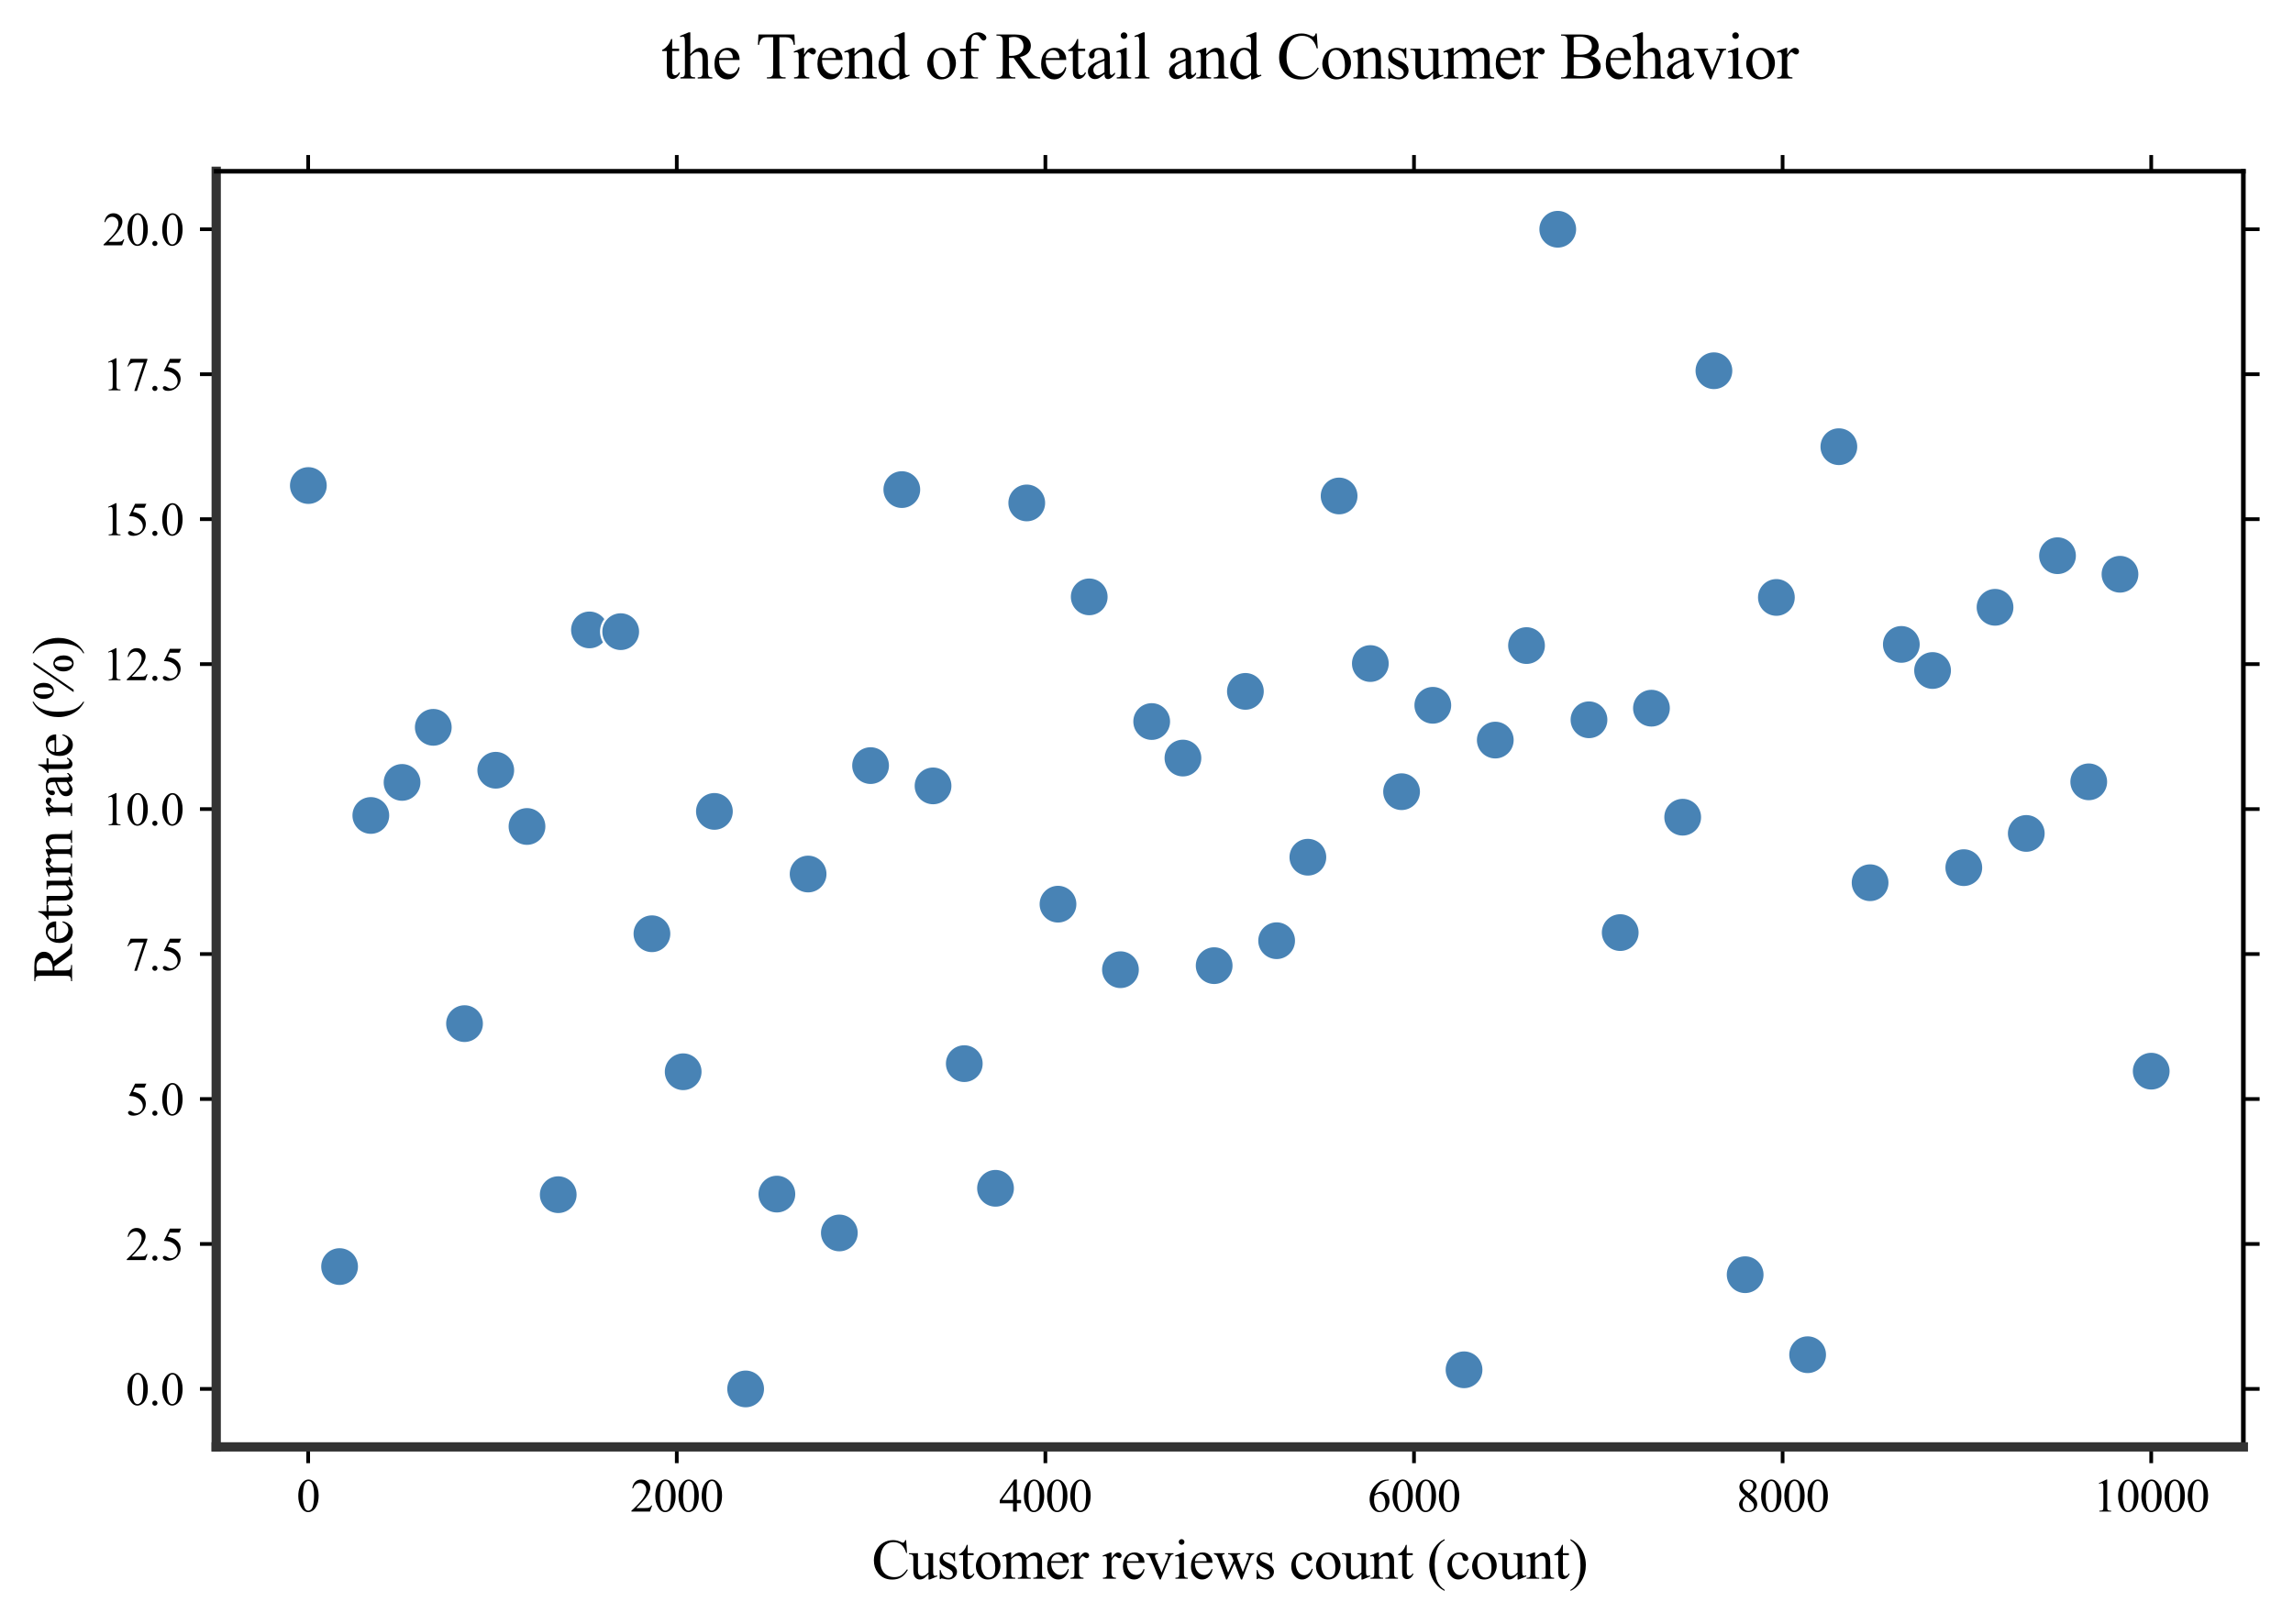 <?xml version="1.0" encoding="utf-8" standalone="no"?>
<!DOCTYPE svg PUBLIC "-//W3C//DTD SVG 1.1//EN"
  "http://www.w3.org/Graphics/SVG/1.1/DTD/svg11.dtd">
<svg xmlns:xlink="http://www.w3.org/1999/xlink" width="494.209pt" height="350.103pt" viewBox="0 0 494.209 350.103" xmlns="http://www.w3.org/2000/svg" version="1.1">
 <defs>
  <style type="text/css">*{stroke-linejoin: round; stroke-linecap: butt}</style>
 </defs>
 <g id="figure_1">
  <g id="patch_1">
   <path d="M 0 350.103 
L 494.209 350.103 
L 494.209 0 
L 0 0 
z
" style="fill: #ffffff"/>
  </g>
  <g id="axes_1">
   <g id="patch_2">
    <path d="M 46.599 311.921 
L 483.509 311.921 
L 483.509 36.921 
L 46.599 36.921 
z
" style="fill: #ffffff"/>
   </g>
   <g id="PathCollection_1">
    <defs>
     <path id="m470c66c002" d="M 0 4.209 
C 1.116 4.209 2.187 3.765 2.976 2.976 
C 3.765 2.187 4.209 1.116 4.209 0 
C 4.209 -1.116 3.765 -2.187 2.976 -2.976 
C 2.187 -3.765 1.116 -4.209 0 -4.209 
C -1.116 -4.209 -2.187 -3.765 -2.976 -2.976 
C -3.765 -2.187 -4.209 -1.116 -4.209 0 
C -4.209 1.116 -3.765 2.187 -2.976 2.976 
C -2.187 3.765 -1.116 4.209 0 4.209 
z
" style="stroke: #ffffff; stroke-opacity: 0.987; stroke-width: 0.5"/>
    </defs>
    <g clip-path="url(#p6462a40d5d)">
     <use xlink:href="#m470c66c002" x="66.459" y="104.671" style="fill: #4682b4; fill-opacity: 0.987; stroke: #ffffff; stroke-opacity: 0.987; stroke-width: 0.5"/>
     <use xlink:href="#m470c66c002" x="73.191" y="273.046" style="fill: #4682b4; fill-opacity: 0.987; stroke: #ffffff; stroke-opacity: 0.987; stroke-width: 0.5"/>
     <use xlink:href="#m470c66c002" x="79.923" y="175.796" style="fill: #4682b4; fill-opacity: 0.987; stroke: #ffffff; stroke-opacity: 0.987; stroke-width: 0.5"/>
     <use xlink:href="#m470c66c002" x="86.655" y="168.671" style="fill: #4682b4; fill-opacity: 0.987; stroke: #ffffff; stroke-opacity: 0.987; stroke-width: 0.5"/>
     <use xlink:href="#m470c66c002" x="93.387" y="156.796" style="fill: #4682b4; fill-opacity: 0.987; stroke: #ffffff; stroke-opacity: 0.987; stroke-width: 0.5"/>
     <use xlink:href="#m470c66c002" x="100.119" y="220.671" style="fill: #4682b4; fill-opacity: 0.987; stroke: #ffffff; stroke-opacity: 0.987; stroke-width: 0.5"/>
     <use xlink:href="#m470c66c002" x="106.851" y="166.046" style="fill: #4682b4; fill-opacity: 0.987; stroke: #ffffff; stroke-opacity: 0.987; stroke-width: 0.5"/>
     <use xlink:href="#m470c66c002" x="113.583" y="178.171" style="fill: #4682b4; fill-opacity: 0.987; stroke: #ffffff; stroke-opacity: 0.987; stroke-width: 0.5"/>
     <use xlink:href="#m470c66c002" x="120.315" y="257.546" style="fill: #4682b4; fill-opacity: 0.987; stroke: #ffffff; stroke-opacity: 0.987; stroke-width: 0.5"/>
     <use xlink:href="#m470c66c002" x="127.047" y="135.796" style="fill: #4682b4; fill-opacity: 0.987; stroke: #ffffff; stroke-opacity: 0.987; stroke-width: 0.5"/>
     <use xlink:href="#m470c66c002" x="133.78" y="136.171" style="fill: #4682b4; fill-opacity: 0.987; stroke: #ffffff; stroke-opacity: 0.987; stroke-width: 0.5"/>
     <use xlink:href="#m470c66c002" x="140.511" y="201.296" style="fill: #4682b4; fill-opacity: 0.987; stroke: #ffffff; stroke-opacity: 0.987; stroke-width: 0.5"/>
     <use xlink:href="#m470c66c002" x="147.243" y="231.046" style="fill: #4682b4; fill-opacity: 0.987; stroke: #ffffff; stroke-opacity: 0.987; stroke-width: 0.5"/>
     <use xlink:href="#m470c66c002" x="153.976" y="174.921" style="fill: #4682b4; fill-opacity: 0.987; stroke: #ffffff; stroke-opacity: 0.987; stroke-width: 0.5"/>
     <use xlink:href="#m470c66c002" x="160.707" y="299.421" style="fill: #4682b4; fill-opacity: 0.987; stroke: #ffffff; stroke-opacity: 0.987; stroke-width: 0.5"/>
     <use xlink:href="#m470c66c002" x="167.44" y="257.421" style="fill: #4682b4; fill-opacity: 0.987; stroke: #ffffff; stroke-opacity: 0.987; stroke-width: 0.5"/>
     <use xlink:href="#m470c66c002" x="174.172" y="188.421" style="fill: #4682b4; fill-opacity: 0.987; stroke: #ffffff; stroke-opacity: 0.987; stroke-width: 0.5"/>
     <use xlink:href="#m470c66c002" x="180.904" y="265.796" style="fill: #4682b4; fill-opacity: 0.987; stroke: #ffffff; stroke-opacity: 0.987; stroke-width: 0.5"/>
     <use xlink:href="#m470c66c002" x="187.636" y="165.046" style="fill: #4682b4; fill-opacity: 0.987; stroke: #ffffff; stroke-opacity: 0.987; stroke-width: 0.5"/>
     <use xlink:href="#m470c66c002" x="194.368" y="105.546" style="fill: #4682b4; fill-opacity: 0.987; stroke: #ffffff; stroke-opacity: 0.987; stroke-width: 0.5"/>
     <use xlink:href="#m470c66c002" x="201.1" y="169.421" style="fill: #4682b4; fill-opacity: 0.987; stroke: #ffffff; stroke-opacity: 0.987; stroke-width: 0.5"/>
     <use xlink:href="#m470c66c002" x="207.832" y="229.296" style="fill: #4682b4; fill-opacity: 0.987; stroke: #ffffff; stroke-opacity: 0.987; stroke-width: 0.5"/>
     <use xlink:href="#m470c66c002" x="214.564" y="256.171" style="fill: #4682b4; fill-opacity: 0.987; stroke: #ffffff; stroke-opacity: 0.987; stroke-width: 0.5"/>
     <use xlink:href="#m470c66c002" x="221.296" y="108.421" style="fill: #4682b4; fill-opacity: 0.987; stroke: #ffffff; stroke-opacity: 0.987; stroke-width: 0.5"/>
     <use xlink:href="#m470c66c002" x="228.028" y="194.921" style="fill: #4682b4; fill-opacity: 0.987; stroke: #ffffff; stroke-opacity: 0.987; stroke-width: 0.5"/>
     <use xlink:href="#m470c66c002" x="234.76" y="128.671" style="fill: #4682b4; fill-opacity: 0.987; stroke: #ffffff; stroke-opacity: 0.987; stroke-width: 0.5"/>
     <use xlink:href="#m470c66c002" x="241.492" y="209.046" style="fill: #4682b4; fill-opacity: 0.987; stroke: #ffffff; stroke-opacity: 0.987; stroke-width: 0.5"/>
     <use xlink:href="#m470c66c002" x="248.224" y="155.546" style="fill: #4682b4; fill-opacity: 0.987; stroke: #ffffff; stroke-opacity: 0.987; stroke-width: 0.5"/>
     <use xlink:href="#m470c66c002" x="254.956" y="163.421" style="fill: #4682b4; fill-opacity: 0.987; stroke: #ffffff; stroke-opacity: 0.987; stroke-width: 0.5"/>
     <use xlink:href="#m470c66c002" x="261.688" y="208.171" style="fill: #4682b4; fill-opacity: 0.987; stroke: #ffffff; stroke-opacity: 0.987; stroke-width: 0.5"/>
     <use xlink:href="#m470c66c002" x="268.421" y="149.046" style="fill: #4682b4; fill-opacity: 0.987; stroke: #ffffff; stroke-opacity: 0.987; stroke-width: 0.5"/>
     <use xlink:href="#m470c66c002" x="275.152" y="202.796" style="fill: #4682b4; fill-opacity: 0.987; stroke: #ffffff; stroke-opacity: 0.987; stroke-width: 0.5"/>
     <use xlink:href="#m470c66c002" x="281.885" y="184.796" style="fill: #4682b4; fill-opacity: 0.987; stroke: #ffffff; stroke-opacity: 0.987; stroke-width: 0.5"/>
     <use xlink:href="#m470c66c002" x="288.617" y="106.921" style="fill: #4682b4; fill-opacity: 0.987; stroke: #ffffff; stroke-opacity: 0.987; stroke-width: 0.5"/>
     <use xlink:href="#m470c66c002" x="295.349" y="143.046" style="fill: #4682b4; fill-opacity: 0.987; stroke: #ffffff; stroke-opacity: 0.987; stroke-width: 0.5"/>
     <use xlink:href="#m470c66c002" x="302.081" y="170.671" style="fill: #4682b4; fill-opacity: 0.987; stroke: #ffffff; stroke-opacity: 0.987; stroke-width: 0.5"/>
     <use xlink:href="#m470c66c002" x="308.813" y="152.046" style="fill: #4682b4; fill-opacity: 0.987; stroke: #ffffff; stroke-opacity: 0.987; stroke-width: 0.5"/>
     <use xlink:href="#m470c66c002" x="315.545" y="295.296" style="fill: #4682b4; fill-opacity: 0.987; stroke: #ffffff; stroke-opacity: 0.987; stroke-width: 0.5"/>
     <use xlink:href="#m470c66c002" x="322.277" y="159.546" style="fill: #4682b4; fill-opacity: 0.987; stroke: #ffffff; stroke-opacity: 0.987; stroke-width: 0.5"/>
     <use xlink:href="#m470c66c002" x="329.009" y="139.171" style="fill: #4682b4; fill-opacity: 0.987; stroke: #ffffff; stroke-opacity: 0.987; stroke-width: 0.5"/>
     <use xlink:href="#m470c66c002" x="335.741" y="49.421" style="fill: #4682b4; fill-opacity: 0.987; stroke: #ffffff; stroke-opacity: 0.987; stroke-width: 0.5"/>
     <use xlink:href="#m470c66c002" x="342.473" y="155.171" style="fill: #4682b4; fill-opacity: 0.987; stroke: #ffffff; stroke-opacity: 0.987; stroke-width: 0.5"/>
     <use xlink:href="#m470c66c002" x="349.205" y="201.046" style="fill: #4682b4; fill-opacity: 0.987; stroke: #ffffff; stroke-opacity: 0.987; stroke-width: 0.5"/>
     <use xlink:href="#m470c66c002" x="355.937" y="152.671" style="fill: #4682b4; fill-opacity: 0.987; stroke: #ffffff; stroke-opacity: 0.987; stroke-width: 0.5"/>
     <use xlink:href="#m470c66c002" x="362.669" y="176.171" style="fill: #4682b4; fill-opacity: 0.987; stroke: #ffffff; stroke-opacity: 0.987; stroke-width: 0.5"/>
     <use xlink:href="#m470c66c002" x="369.401" y="79.921" style="fill: #4682b4; fill-opacity: 0.987; stroke: #ffffff; stroke-opacity: 0.987; stroke-width: 0.5"/>
     <use xlink:href="#m470c66c002" x="376.133" y="274.796" style="fill: #4682b4; fill-opacity: 0.987; stroke: #ffffff; stroke-opacity: 0.987; stroke-width: 0.5"/>
     <use xlink:href="#m470c66c002" x="382.865" y="128.796" style="fill: #4682b4; fill-opacity: 0.987; stroke: #ffffff; stroke-opacity: 0.987; stroke-width: 0.5"/>
     <use xlink:href="#m470c66c002" x="389.597" y="292.046" style="fill: #4682b4; fill-opacity: 0.987; stroke: #ffffff; stroke-opacity: 0.987; stroke-width: 0.5"/>
     <use xlink:href="#m470c66c002" x="396.329" y="96.296" style="fill: #4682b4; fill-opacity: 0.987; stroke: #ffffff; stroke-opacity: 0.987; stroke-width: 0.5"/>
     <use xlink:href="#m470c66c002" x="403.061" y="190.296" style="fill: #4682b4; fill-opacity: 0.987; stroke: #ffffff; stroke-opacity: 0.987; stroke-width: 0.5"/>
     <use xlink:href="#m470c66c002" x="409.793" y="138.921" style="fill: #4682b4; fill-opacity: 0.987; stroke: #ffffff; stroke-opacity: 0.987; stroke-width: 0.5"/>
     <use xlink:href="#m470c66c002" x="416.526" y="144.546" style="fill: #4682b4; fill-opacity: 0.987; stroke: #ffffff; stroke-opacity: 0.987; stroke-width: 0.5"/>
     <use xlink:href="#m470c66c002" x="423.257" y="187.046" style="fill: #4682b4; fill-opacity: 0.987; stroke: #ffffff; stroke-opacity: 0.987; stroke-width: 0.5"/>
     <use xlink:href="#m470c66c002" x="429.99" y="130.921" style="fill: #4682b4; fill-opacity: 0.987; stroke: #ffffff; stroke-opacity: 0.987; stroke-width: 0.5"/>
     <use xlink:href="#m470c66c002" x="436.722" y="179.671" style="fill: #4682b4; fill-opacity: 0.987; stroke: #ffffff; stroke-opacity: 0.987; stroke-width: 0.5"/>
     <use xlink:href="#m470c66c002" x="443.454" y="119.796" style="fill: #4682b4; fill-opacity: 0.987; stroke: #ffffff; stroke-opacity: 0.987; stroke-width: 0.5"/>
     <use xlink:href="#m470c66c002" x="450.186" y="168.546" style="fill: #4682b4; fill-opacity: 0.987; stroke: #ffffff; stroke-opacity: 0.987; stroke-width: 0.5"/>
     <use xlink:href="#m470c66c002" x="456.918" y="123.796" style="fill: #4682b4; fill-opacity: 0.987; stroke: #ffffff; stroke-opacity: 0.987; stroke-width: 0.5"/>
     <use xlink:href="#m470c66c002" x="463.65" y="230.921" style="fill: #4682b4; fill-opacity: 0.987; stroke: #ffffff; stroke-opacity: 0.987; stroke-width: 0.5"/>
    </g>
   </g>
   <g id="matplotlib.axis_1">
    <g id="xtick_1">
     <g id="line2d_1">
      <defs>
       <path id="ma6e7d4b0bc" d="M 0 0 
L 0 3.5 
" style="stroke: #000000; stroke-width: 0.8"/>
      </defs>
      <g>
       <use xlink:href="#ma6e7d4b0bc" x="66.419" y="311.921" style="stroke: #000000; stroke-width: 0.8"/>
      </g>
     </g>
     <g id="line2d_2">
      <defs>
       <path id="mad2b6ab4d4" d="M 0 0 
L 0 -3.5 
" style="stroke: #000000; stroke-width: 0.8"/>
      </defs>
      <g>
       <use xlink:href="#mad2b6ab4d4" x="66.419" y="36.921" style="stroke: #000000; stroke-width: 0.8"/>
      </g>
     </g>
     <g id="text_1">
      <!-- 0 -->
      <g transform="translate(63.919 325.865) scale(0.1 -0.1)">
       <defs>
        <path id="TimesNewRomanPSMT-30" d="M 231 2094 
Q 231 2819 450 3342 
Q 669 3866 1031 4122 
Q 1313 4325 1613 4325 
Q 2100 4325 2488 3828 
Q 2972 3213 2972 2159 
Q 2972 1422 2759 906 
Q 2547 391 2217 158 
Q 1888 -75 1581 -75 
Q 975 -75 572 641 
Q 231 1244 231 2094 
z
M 844 2016 
Q 844 1141 1059 588 
Q 1238 122 1591 122 
Q 1759 122 1940 273 
Q 2122 425 2216 781 
Q 2359 1319 2359 2297 
Q 2359 3022 2209 3506 
Q 2097 3866 1919 4016 
Q 1791 4119 1609 4119 
Q 1397 4119 1231 3928 
Q 1006 3669 925 3112 
Q 844 2556 844 2016 
z
" transform="scale(0.016)"/>
       </defs>
       <use xlink:href="#TimesNewRomanPSMT-30"/>
      </g>
     </g>
    </g>
    <g id="xtick_2">
     <g id="line2d_3">
      <g>
       <use xlink:href="#ma6e7d4b0bc" x="145.865" y="311.921" style="stroke: #000000; stroke-width: 0.8"/>
      </g>
     </g>
     <g id="line2d_4">
      <g>
       <use xlink:href="#mad2b6ab4d4" x="145.865" y="36.921" style="stroke: #000000; stroke-width: 0.8"/>
      </g>
     </g>
     <g id="text_2">
      <!-- 2000 -->
      <g transform="translate(135.865 325.865) scale(0.1 -0.1)">
       <defs>
        <path id="TimesNewRomanPSMT-32" d="M 2934 816 
L 2638 0 
L 138 0 
L 138 116 
Q 1241 1122 1691 1759 
Q 2141 2397 2141 2925 
Q 2141 3328 1894 3587 
Q 1647 3847 1303 3847 
Q 991 3847 742 3664 
Q 494 3481 375 3128 
L 259 3128 
Q 338 3706 661 4015 
Q 984 4325 1469 4325 
Q 1984 4325 2329 3994 
Q 2675 3663 2675 3213 
Q 2675 2891 2525 2569 
Q 2294 2063 1775 1497 
Q 997 647 803 472 
L 1909 472 
Q 2247 472 2383 497 
Q 2519 522 2628 598 
Q 2738 675 2819 816 
L 2934 816 
z
" transform="scale(0.016)"/>
       </defs>
       <use xlink:href="#TimesNewRomanPSMT-32"/>
       <use xlink:href="#TimesNewRomanPSMT-30" transform="translate(50 0)"/>
       <use xlink:href="#TimesNewRomanPSMT-30" transform="translate(100 0)"/>
       <use xlink:href="#TimesNewRomanPSMT-30" transform="translate(150 0)"/>
      </g>
     </g>
    </g>
    <g id="xtick_3">
     <g id="line2d_5">
      <g>
       <use xlink:href="#ma6e7d4b0bc" x="225.311" y="311.921" style="stroke: #000000; stroke-width: 0.8"/>
      </g>
     </g>
     <g id="line2d_6">
      <g>
       <use xlink:href="#mad2b6ab4d4" x="225.311" y="36.921" style="stroke: #000000; stroke-width: 0.8"/>
      </g>
     </g>
     <g id="text_3">
      <!-- 4000 -->
      <g transform="translate(215.311 325.865) scale(0.1 -0.1)">
       <defs>
        <path id="TimesNewRomanPSMT-34" d="M 2978 1563 
L 2978 1119 
L 2409 1119 
L 2409 0 
L 1894 0 
L 1894 1119 
L 100 1119 
L 100 1519 
L 2066 4325 
L 2409 4325 
L 2409 1563 
L 2978 1563 
z
M 1894 1563 
L 1894 3666 
L 406 1563 
L 1894 1563 
z
" transform="scale(0.016)"/>
       </defs>
       <use xlink:href="#TimesNewRomanPSMT-34"/>
       <use xlink:href="#TimesNewRomanPSMT-30" transform="translate(50 0)"/>
       <use xlink:href="#TimesNewRomanPSMT-30" transform="translate(100 0)"/>
       <use xlink:href="#TimesNewRomanPSMT-30" transform="translate(150 0)"/>
      </g>
     </g>
    </g>
    <g id="xtick_4">
     <g id="line2d_7">
      <g>
       <use xlink:href="#ma6e7d4b0bc" x="304.758" y="311.921" style="stroke: #000000; stroke-width: 0.8"/>
      </g>
     </g>
     <g id="line2d_8">
      <g>
       <use xlink:href="#mad2b6ab4d4" x="304.758" y="36.921" style="stroke: #000000; stroke-width: 0.8"/>
      </g>
     </g>
     <g id="text_4">
      <!-- 6000 -->
      <g transform="translate(294.758 325.865) scale(0.1 -0.1)">
       <defs>
        <path id="TimesNewRomanPSMT-36" d="M 2869 4325 
L 2869 4209 
Q 2456 4169 2195 4045 
Q 1934 3922 1679 3669 
Q 1425 3416 1258 3105 
Q 1091 2794 978 2366 
Q 1428 2675 1881 2675 
Q 2316 2675 2634 2325 
Q 2953 1975 2953 1425 
Q 2953 894 2631 456 
Q 2244 -75 1606 -75 
Q 1172 -75 869 213 
Q 275 772 275 1663 
Q 275 2231 503 2743 
Q 731 3256 1154 3653 
Q 1578 4050 1965 4187 
Q 2353 4325 2688 4325 
L 2869 4325 
z
M 925 2138 
Q 869 1716 869 1456 
Q 869 1156 980 804 
Q 1091 453 1309 247 
Q 1469 100 1697 100 
Q 1969 100 2183 356 
Q 2397 613 2397 1088 
Q 2397 1622 2184 2012 
Q 1972 2403 1581 2403 
Q 1463 2403 1327 2353 
Q 1191 2303 925 2138 
z
" transform="scale(0.016)"/>
       </defs>
       <use xlink:href="#TimesNewRomanPSMT-36"/>
       <use xlink:href="#TimesNewRomanPSMT-30" transform="translate(50 0)"/>
       <use xlink:href="#TimesNewRomanPSMT-30" transform="translate(100 0)"/>
       <use xlink:href="#TimesNewRomanPSMT-30" transform="translate(150 0)"/>
      </g>
     </g>
    </g>
    <g id="xtick_5">
     <g id="line2d_9">
      <g>
       <use xlink:href="#ma6e7d4b0bc" x="384.204" y="311.921" style="stroke: #000000; stroke-width: 0.8"/>
      </g>
     </g>
     <g id="line2d_10">
      <g>
       <use xlink:href="#mad2b6ab4d4" x="384.204" y="36.921" style="stroke: #000000; stroke-width: 0.8"/>
      </g>
     </g>
     <g id="text_5">
      <!-- 8000 -->
      <g transform="translate(374.204 325.865) scale(0.1 -0.1)">
       <defs>
        <path id="TimesNewRomanPSMT-38" d="M 1228 2134 
Q 725 2547 579 2797 
Q 434 3047 434 3316 
Q 434 3728 753 4026 
Q 1072 4325 1600 4325 
Q 2113 4325 2425 4047 
Q 2738 3769 2738 3413 
Q 2738 3175 2569 2928 
Q 2400 2681 1866 2347 
Q 2416 1922 2594 1678 
Q 2831 1359 2831 1006 
Q 2831 559 2490 242 
Q 2150 -75 1597 -75 
Q 994 -75 656 303 
Q 388 606 388 966 
Q 388 1247 577 1523 
Q 766 1800 1228 2134 
z
M 1719 2469 
Q 2094 2806 2194 3001 
Q 2294 3197 2294 3444 
Q 2294 3772 2109 3958 
Q 1925 4144 1606 4144 
Q 1288 4144 1088 3959 
Q 888 3775 888 3528 
Q 888 3366 970 3203 
Q 1053 3041 1206 2894 
L 1719 2469 
z
M 1375 2016 
Q 1116 1797 991 1539 
Q 866 1281 866 981 
Q 866 578 1086 336 
Q 1306 94 1647 94 
Q 1984 94 2187 284 
Q 2391 475 2391 747 
Q 2391 972 2272 1150 
Q 2050 1481 1375 2016 
z
" transform="scale(0.016)"/>
       </defs>
       <use xlink:href="#TimesNewRomanPSMT-38"/>
       <use xlink:href="#TimesNewRomanPSMT-30" transform="translate(50 0)"/>
       <use xlink:href="#TimesNewRomanPSMT-30" transform="translate(100 0)"/>
       <use xlink:href="#TimesNewRomanPSMT-30" transform="translate(150 0)"/>
      </g>
     </g>
    </g>
    <g id="xtick_6">
     <g id="line2d_11">
      <g>
       <use xlink:href="#ma6e7d4b0bc" x="463.65" y="311.921" style="stroke: #000000; stroke-width: 0.8"/>
      </g>
     </g>
     <g id="line2d_12">
      <g>
       <use xlink:href="#mad2b6ab4d4" x="463.65" y="36.921" style="stroke: #000000; stroke-width: 0.8"/>
      </g>
     </g>
     <g id="text_6">
      <!-- 10000 -->
      <g transform="translate(451.15 325.865) scale(0.1 -0.1)">
       <defs>
        <path id="TimesNewRomanPSMT-31" d="M 750 3822 
L 1781 4325 
L 1884 4325 
L 1884 747 
Q 1884 391 1914 303 
Q 1944 216 2037 169 
Q 2131 122 2419 116 
L 2419 0 
L 825 0 
L 825 116 
Q 1125 122 1212 167 
Q 1300 213 1334 289 
Q 1369 366 1369 747 
L 1369 3034 
Q 1369 3497 1338 3628 
Q 1316 3728 1258 3775 
Q 1200 3822 1119 3822 
Q 1003 3822 797 3725 
L 750 3822 
z
" transform="scale(0.016)"/>
       </defs>
       <use xlink:href="#TimesNewRomanPSMT-31"/>
       <use xlink:href="#TimesNewRomanPSMT-30" transform="translate(50 0)"/>
       <use xlink:href="#TimesNewRomanPSMT-30" transform="translate(100 0)"/>
       <use xlink:href="#TimesNewRomanPSMT-30" transform="translate(150 0)"/>
       <use xlink:href="#TimesNewRomanPSMT-30" transform="translate(200 0)"/>
      </g>
     </g>
    </g>
    <g id="text_7">
     <!-- Customer reviews count (count) -->
     <g transform="translate(187.906 340.337) scale(0.12 -0.12)">
      <defs>
       <path id="TimesNewRomanPSMT-43" d="M 3853 4334 
L 3950 2894 
L 3853 2894 
Q 3659 3541 3300 3825 
Q 2941 4109 2438 4109 
Q 2016 4109 1675 3895 
Q 1334 3681 1139 3212 
Q 944 2744 944 2047 
Q 944 1472 1128 1050 
Q 1313 628 1683 403 
Q 2053 178 2528 178 
Q 2941 178 3256 354 
Q 3572 531 3950 1056 
L 4047 994 
Q 3728 428 3303 165 
Q 2878 -97 2294 -97 
Q 1241 -97 663 684 
Q 231 1266 231 2053 
Q 231 2688 515 3219 
Q 800 3750 1298 4042 
Q 1797 4334 2388 4334 
Q 2847 4334 3294 4109 
Q 3425 4041 3481 4041 
Q 3566 4041 3628 4100 
Q 3709 4184 3744 4334 
L 3853 4334 
z
" transform="scale(0.016)"/>
       <path id="TimesNewRomanPSMT-75" d="M 2709 2863 
L 2709 1128 
Q 2709 631 2732 520 
Q 2756 409 2807 365 
Q 2859 322 2928 322 
Q 3025 322 3147 375 
L 3191 266 
L 2334 -88 
L 2194 -88 
L 2194 519 
Q 1825 119 1631 15 
Q 1438 -88 1222 -88 
Q 981 -88 804 51 
Q 628 191 559 409 
Q 491 628 491 1028 
L 491 2306 
Q 491 2509 447 2587 
Q 403 2666 317 2708 
Q 231 2750 6 2747 
L 6 2863 
L 1009 2863 
L 1009 947 
Q 1009 547 1148 422 
Q 1288 297 1484 297 
Q 1619 297 1789 381 
Q 1959 466 2194 703 
L 2194 2325 
Q 2194 2569 2105 2655 
Q 2016 2741 1734 2747 
L 1734 2863 
L 2709 2863 
z
" transform="scale(0.016)"/>
       <path id="TimesNewRomanPSMT-73" d="M 2050 2947 
L 2050 1972 
L 1947 1972 
Q 1828 2431 1642 2597 
Q 1456 2763 1169 2763 
Q 950 2763 815 2647 
Q 681 2531 681 2391 
Q 681 2216 781 2091 
Q 878 1963 1175 1819 
L 1631 1597 
Q 2266 1288 2266 781 
Q 2266 391 1970 151 
Q 1675 -88 1309 -88 
Q 1047 -88 709 6 
Q 606 38 541 38 
Q 469 38 428 -44 
L 325 -44 
L 325 978 
L 428 978 
Q 516 541 762 319 
Q 1009 97 1316 97 
Q 1531 97 1667 223 
Q 1803 350 1803 528 
Q 1803 744 1651 891 
Q 1500 1038 1047 1263 
Q 594 1488 453 1669 
Q 313 1847 313 2119 
Q 313 2472 555 2709 
Q 797 2947 1181 2947 
Q 1350 2947 1591 2875 
Q 1750 2828 1803 2828 
Q 1853 2828 1881 2850 
Q 1909 2872 1947 2947 
L 2050 2947 
z
" transform="scale(0.016)"/>
       <path id="TimesNewRomanPSMT-74" d="M 1031 3803 
L 1031 2863 
L 1700 2863 
L 1700 2644 
L 1031 2644 
L 1031 788 
Q 1031 509 1111 412 
Q 1191 316 1316 316 
Q 1419 316 1516 380 
Q 1613 444 1666 569 
L 1788 569 
Q 1678 263 1478 108 
Q 1278 -47 1066 -47 
Q 922 -47 784 33 
Q 647 113 581 261 
Q 516 409 516 719 
L 516 2644 
L 63 2644 
L 63 2747 
Q 234 2816 414 2980 
Q 594 3144 734 3369 
Q 806 3488 934 3803 
L 1031 3803 
z
" transform="scale(0.016)"/>
       <path id="TimesNewRomanPSMT-6f" d="M 1600 2947 
Q 2250 2947 2644 2453 
Q 2978 2031 2978 1484 
Q 2978 1100 2793 706 
Q 2609 313 2286 112 
Q 1963 -88 1566 -88 
Q 919 -88 538 428 
Q 216 863 216 1403 
Q 216 1797 411 2186 
Q 606 2575 925 2761 
Q 1244 2947 1600 2947 
z
M 1503 2744 
Q 1338 2744 1170 2645 
Q 1003 2547 900 2300 
Q 797 2053 797 1666 
Q 797 1041 1045 587 
Q 1294 134 1700 134 
Q 2003 134 2200 384 
Q 2397 634 2397 1244 
Q 2397 2006 2069 2444 
Q 1847 2744 1503 2744 
z
" transform="scale(0.016)"/>
       <path id="TimesNewRomanPSMT-6d" d="M 1050 2338 
Q 1363 2650 1419 2697 
Q 1559 2816 1721 2881 
Q 1884 2947 2044 2947 
Q 2313 2947 2506 2790 
Q 2700 2634 2766 2338 
Q 3088 2713 3309 2830 
Q 3531 2947 3766 2947 
Q 3994 2947 4170 2830 
Q 4347 2713 4450 2447 
Q 4519 2266 4519 1878 
L 4519 647 
Q 4519 378 4559 278 
Q 4591 209 4675 161 
Q 4759 113 4950 113 
L 4950 0 
L 3538 0 
L 3538 113 
L 3597 113 
Q 3781 113 3884 184 
Q 3956 234 3988 344 
Q 4000 397 4000 647 
L 4000 1878 
Q 4000 2228 3916 2372 
Q 3794 2572 3525 2572 
Q 3359 2572 3192 2489 
Q 3025 2406 2788 2181 
L 2781 2147 
L 2788 2013 
L 2788 647 
Q 2788 353 2820 281 
Q 2853 209 2943 161 
Q 3034 113 3253 113 
L 3253 0 
L 1806 0 
L 1806 113 
Q 2044 113 2133 169 
Q 2222 225 2256 338 
Q 2272 391 2272 647 
L 2272 1878 
Q 2272 2228 2169 2381 
Q 2031 2581 1784 2581 
Q 1616 2581 1450 2491 
Q 1191 2353 1050 2181 
L 1050 647 
Q 1050 366 1089 281 
Q 1128 197 1204 155 
Q 1281 113 1516 113 
L 1516 0 
L 100 0 
L 100 113 
Q 297 113 375 155 
Q 453 197 493 289 
Q 534 381 534 647 
L 534 1741 
Q 534 2213 506 2350 
Q 484 2453 437 2492 
Q 391 2531 309 2531 
Q 222 2531 100 2484 
L 53 2597 
L 916 2947 
L 1050 2947 
L 1050 2338 
z
" transform="scale(0.016)"/>
       <path id="TimesNewRomanPSMT-65" d="M 681 1784 
Q 678 1147 991 784 
Q 1303 422 1725 422 
Q 2006 422 2214 576 
Q 2422 731 2563 1106 
L 2659 1044 
Q 2594 616 2278 264 
Q 1963 -88 1488 -88 
Q 972 -88 605 314 
Q 238 716 238 1394 
Q 238 2128 614 2539 
Q 991 2950 1559 2950 
Q 2041 2950 2350 2633 
Q 2659 2316 2659 1784 
L 681 1784 
z
M 681 1966 
L 2006 1966 
Q 1991 2241 1941 2353 
Q 1863 2528 1708 2628 
Q 1553 2728 1384 2728 
Q 1125 2728 920 2526 
Q 716 2325 681 1966 
z
" transform="scale(0.016)"/>
       <path id="TimesNewRomanPSMT-72" d="M 1038 2947 
L 1038 2303 
Q 1397 2947 1775 2947 
Q 1947 2947 2059 2842 
Q 2172 2738 2172 2600 
Q 2172 2478 2090 2393 
Q 2009 2309 1897 2309 
Q 1788 2309 1652 2417 
Q 1516 2525 1450 2525 
Q 1394 2525 1328 2463 
Q 1188 2334 1038 2041 
L 1038 669 
Q 1038 431 1097 309 
Q 1138 225 1241 169 
Q 1344 113 1538 113 
L 1538 0 
L 72 0 
L 72 113 
Q 291 113 397 181 
Q 475 231 506 341 
Q 522 394 522 644 
L 522 1753 
Q 522 2253 501 2348 
Q 481 2444 426 2487 
Q 372 2531 291 2531 
Q 194 2531 72 2484 
L 41 2597 
L 906 2947 
L 1038 2947 
z
" transform="scale(0.016)"/>
       <path id="TimesNewRomanPSMT-20" transform="scale(0.016)"/>
       <path id="TimesNewRomanPSMT-76" d="M 53 2863 
L 1400 2863 
L 1400 2747 
L 1313 2747 
Q 1191 2747 1127 2687 
Q 1063 2628 1063 2528 
Q 1063 2419 1128 2269 
L 1794 688 
L 2463 2328 
Q 2534 2503 2534 2594 
Q 2534 2638 2509 2666 
Q 2475 2713 2422 2730 
Q 2369 2747 2206 2747 
L 2206 2863 
L 3141 2863 
L 3141 2747 
Q 2978 2734 2916 2681 
Q 2806 2588 2719 2369 
L 1703 -88 
L 1575 -88 
L 553 2328 
Q 484 2497 421 2570 
Q 359 2644 263 2694 
Q 209 2722 53 2747 
L 53 2863 
z
" transform="scale(0.016)"/>
       <path id="TimesNewRomanPSMT-69" d="M 928 4444 
Q 1059 4444 1151 4351 
Q 1244 4259 1244 4128 
Q 1244 3997 1151 3903 
Q 1059 3809 928 3809 
Q 797 3809 703 3903 
Q 609 3997 609 4128 
Q 609 4259 701 4351 
Q 794 4444 928 4444 
z
M 1188 2947 
L 1188 647 
Q 1188 378 1227 289 
Q 1266 200 1342 156 
Q 1419 113 1622 113 
L 1622 0 
L 231 0 
L 231 113 
Q 441 113 512 153 
Q 584 194 626 287 
Q 669 381 669 647 
L 669 1750 
Q 669 2216 641 2353 
Q 619 2453 572 2492 
Q 525 2531 444 2531 
Q 356 2531 231 2484 
L 188 2597 
L 1050 2947 
L 1188 2947 
z
" transform="scale(0.016)"/>
       <path id="TimesNewRomanPSMT-77" d="M 41 2863 
L 1241 2863 
L 1241 2747 
Q 1075 2734 1023 2687 
Q 972 2641 972 2553 
Q 972 2456 1025 2319 
L 1638 672 
L 2253 2013 
L 2091 2434 
Q 2016 2622 1894 2694 
Q 1825 2738 1638 2747 
L 1638 2863 
L 3000 2863 
L 3000 2747 
Q 2775 2738 2681 2666 
Q 2619 2616 2619 2506 
Q 2619 2444 2644 2378 
L 3294 734 
L 3897 2319 
Q 3959 2488 3959 2588 
Q 3959 2647 3898 2694 
Q 3838 2741 3659 2747 
L 3659 2863 
L 4563 2863 
L 4563 2747 
Q 4291 2706 4163 2378 
L 3206 -88 
L 3078 -88 
L 2363 1741 
L 1528 -88 
L 1413 -88 
L 494 2319 
Q 403 2547 315 2626 
Q 228 2706 41 2747 
L 41 2863 
z
" transform="scale(0.016)"/>
       <path id="TimesNewRomanPSMT-63" d="M 2631 1088 
Q 2516 522 2178 217 
Q 1841 -88 1431 -88 
Q 944 -88 581 321 
Q 219 731 219 1428 
Q 219 2103 620 2525 
Q 1022 2947 1584 2947 
Q 2006 2947 2278 2723 
Q 2550 2500 2550 2259 
Q 2550 2141 2473 2067 
Q 2397 1994 2259 1994 
Q 2075 1994 1981 2113 
Q 1928 2178 1911 2362 
Q 1894 2547 1784 2644 
Q 1675 2738 1481 2738 
Q 1169 2738 978 2506 
Q 725 2200 725 1697 
Q 725 1184 976 792 
Q 1228 400 1656 400 
Q 1963 400 2206 609 
Q 2378 753 2541 1131 
L 2631 1088 
z
" transform="scale(0.016)"/>
       <path id="TimesNewRomanPSMT-6e" d="M 1034 2341 
Q 1538 2947 1994 2947 
Q 2228 2947 2397 2830 
Q 2566 2713 2666 2444 
Q 2734 2256 2734 1869 
L 2734 647 
Q 2734 375 2778 278 
Q 2813 200 2889 156 
Q 2966 113 3172 113 
L 3172 0 
L 1756 0 
L 1756 113 
L 1816 113 
Q 2016 113 2095 173 
Q 2175 234 2206 353 
Q 2219 400 2219 647 
L 2219 1819 
Q 2219 2209 2117 2386 
Q 2016 2563 1775 2563 
Q 1403 2563 1034 2156 
L 1034 647 
Q 1034 356 1069 288 
Q 1113 197 1189 155 
Q 1266 113 1500 113 
L 1500 0 
L 84 0 
L 84 113 
L 147 113 
Q 366 113 442 223 
Q 519 334 519 647 
L 519 1709 
Q 519 2225 495 2337 
Q 472 2450 423 2490 
Q 375 2531 294 2531 
Q 206 2531 84 2484 
L 38 2597 
L 900 2947 
L 1034 2947 
L 1034 2341 
z
" transform="scale(0.016)"/>
       <path id="TimesNewRomanPSMT-28" d="M 1988 -1253 
L 1988 -1369 
Q 1516 -1131 1200 -813 
Q 750 -359 506 256 
Q 263 872 263 1534 
Q 263 2503 741 3301 
Q 1219 4100 1988 4444 
L 1988 4313 
Q 1603 4100 1356 3731 
Q 1109 3363 987 2797 
Q 866 2231 866 1616 
Q 866 947 969 400 
Q 1050 -31 1165 -292 
Q 1281 -553 1476 -793 
Q 1672 -1034 1988 -1253 
z
" transform="scale(0.016)"/>
       <path id="TimesNewRomanPSMT-29" d="M 144 4313 
L 144 4444 
Q 619 4209 934 3891 
Q 1381 3434 1625 2820 
Q 1869 2206 1869 1541 
Q 1869 572 1392 -226 
Q 916 -1025 144 -1369 
L 144 -1253 
Q 528 -1038 776 -670 
Q 1025 -303 1145 264 
Q 1266 831 1266 1447 
Q 1266 2113 1163 2663 
Q 1084 3094 967 3353 
Q 850 3613 656 3853 
Q 463 4094 144 4313 
z
" transform="scale(0.016)"/>
      </defs>
      <use xlink:href="#TimesNewRomanPSMT-43"/>
      <use xlink:href="#TimesNewRomanPSMT-75" transform="translate(66.699 0)"/>
      <use xlink:href="#TimesNewRomanPSMT-73" transform="translate(116.699 0)"/>
      <use xlink:href="#TimesNewRomanPSMT-74" transform="translate(155.615 0)"/>
      <use xlink:href="#TimesNewRomanPSMT-6f" transform="translate(183.398 0)"/>
      <use xlink:href="#TimesNewRomanPSMT-6d" transform="translate(233.398 0)"/>
      <use xlink:href="#TimesNewRomanPSMT-65" transform="translate(311.182 0)"/>
      <use xlink:href="#TimesNewRomanPSMT-72" transform="translate(355.566 0)"/>
      <use xlink:href="#TimesNewRomanPSMT-20" transform="translate(388.867 0)"/>
      <use xlink:href="#TimesNewRomanPSMT-72" transform="translate(413.867 0)"/>
      <use xlink:href="#TimesNewRomanPSMT-65" transform="translate(447.168 0)"/>
      <use xlink:href="#TimesNewRomanPSMT-76" transform="translate(491.553 0)"/>
      <use xlink:href="#TimesNewRomanPSMT-69" transform="translate(541.553 0)"/>
      <use xlink:href="#TimesNewRomanPSMT-65" transform="translate(569.336 0)"/>
      <use xlink:href="#TimesNewRomanPSMT-77" transform="translate(613.721 0)"/>
      <use xlink:href="#TimesNewRomanPSMT-73" transform="translate(685.938 0)"/>
      <use xlink:href="#TimesNewRomanPSMT-20" transform="translate(724.854 0)"/>
      <use xlink:href="#TimesNewRomanPSMT-63" transform="translate(749.854 0)"/>
      <use xlink:href="#TimesNewRomanPSMT-6f" transform="translate(794.238 0)"/>
      <use xlink:href="#TimesNewRomanPSMT-75" transform="translate(844.238 0)"/>
      <use xlink:href="#TimesNewRomanPSMT-6e" transform="translate(894.238 0)"/>
      <use xlink:href="#TimesNewRomanPSMT-74" transform="translate(944.238 0)"/>
      <use xlink:href="#TimesNewRomanPSMT-20" transform="translate(972.021 0)"/>
      <use xlink:href="#TimesNewRomanPSMT-28" transform="translate(997.021 0)"/>
      <use xlink:href="#TimesNewRomanPSMT-63" transform="translate(1030.322 0)"/>
      <use xlink:href="#TimesNewRomanPSMT-6f" transform="translate(1074.707 0)"/>
      <use xlink:href="#TimesNewRomanPSMT-75" transform="translate(1124.707 0)"/>
      <use xlink:href="#TimesNewRomanPSMT-6e" transform="translate(1174.707 0)"/>
      <use xlink:href="#TimesNewRomanPSMT-74" transform="translate(1224.707 0)"/>
      <use xlink:href="#TimesNewRomanPSMT-29" transform="translate(1252.49 0)"/>
     </g>
    </g>
   </g>
   <g id="matplotlib.axis_2">
    <g id="ytick_1">
     <g id="line2d_13">
      <defs>
       <path id="me696ec2e51" d="M 0 0 
L -3.5 0 
" style="stroke: #000000; stroke-width: 0.8"/>
      </defs>
      <g>
       <use xlink:href="#me696ec2e51" x="46.599" y="299.421" style="stroke: #000000; stroke-width: 0.8"/>
      </g>
     </g>
     <g id="line2d_14">
      <defs>
       <path id="mcb29228fee" d="M 0 0 
L 3.5 0 
" style="stroke: #000000; stroke-width: 0.8"/>
      </defs>
      <g>
       <use xlink:href="#mcb29228fee" x="483.509" y="299.421" style="stroke: #000000; stroke-width: 0.8"/>
      </g>
     </g>
     <g id="text_8">
      <!-- 0.0 -->
      <g transform="translate(27.099 302.893) scale(0.1 -0.1)">
       <defs>
        <path id="TimesNewRomanPSMT-2e" d="M 800 606 
Q 947 606 1047 504 
Q 1147 403 1147 259 
Q 1147 116 1045 14 
Q 944 -88 800 -88 
Q 656 -88 554 14 
Q 453 116 453 259 
Q 453 406 554 506 
Q 656 606 800 606 
z
" transform="scale(0.016)"/>
       </defs>
       <use xlink:href="#TimesNewRomanPSMT-30"/>
       <use xlink:href="#TimesNewRomanPSMT-2e" transform="translate(50 0)"/>
       <use xlink:href="#TimesNewRomanPSMT-30" transform="translate(75 0)"/>
      </g>
     </g>
    </g>
    <g id="ytick_2">
     <g id="line2d_15">
      <g>
       <use xlink:href="#me696ec2e51" x="46.599" y="268.171" style="stroke: #000000; stroke-width: 0.8"/>
      </g>
     </g>
     <g id="line2d_16">
      <g>
       <use xlink:href="#mcb29228fee" x="483.509" y="268.171" style="stroke: #000000; stroke-width: 0.8"/>
      </g>
     </g>
     <g id="text_9">
      <!-- 2.5 -->
      <g transform="translate(27.099 271.643) scale(0.1 -0.1)">
       <defs>
        <path id="TimesNewRomanPSMT-35" d="M 2778 4238 
L 2534 3706 
L 1259 3706 
L 981 3138 
Q 1809 3016 2294 2522 
Q 2709 2097 2709 1522 
Q 2709 1188 2573 903 
Q 2438 619 2231 419 
Q 2025 219 1772 97 
Q 1413 -75 1034 -75 
Q 653 -75 479 54 
Q 306 184 306 341 
Q 306 428 378 495 
Q 450 563 559 563 
Q 641 563 702 538 
Q 763 513 909 409 
Q 1144 247 1384 247 
Q 1750 247 2026 523 
Q 2303 800 2303 1197 
Q 2303 1581 2056 1914 
Q 1809 2247 1375 2428 
Q 1034 2569 447 2591 
L 1259 4238 
L 2778 4238 
z
" transform="scale(0.016)"/>
       </defs>
       <use xlink:href="#TimesNewRomanPSMT-32"/>
       <use xlink:href="#TimesNewRomanPSMT-2e" transform="translate(50 0)"/>
       <use xlink:href="#TimesNewRomanPSMT-35" transform="translate(75 0)"/>
      </g>
     </g>
    </g>
    <g id="ytick_3">
     <g id="line2d_17">
      <g>
       <use xlink:href="#me696ec2e51" x="46.599" y="236.921" style="stroke: #000000; stroke-width: 0.8"/>
      </g>
     </g>
     <g id="line2d_18">
      <g>
       <use xlink:href="#mcb29228fee" x="483.509" y="236.921" style="stroke: #000000; stroke-width: 0.8"/>
      </g>
     </g>
     <g id="text_10">
      <!-- 5.0 -->
      <g transform="translate(27.099 240.393) scale(0.1 -0.1)">
       <use xlink:href="#TimesNewRomanPSMT-35"/>
       <use xlink:href="#TimesNewRomanPSMT-2e" transform="translate(50 0)"/>
       <use xlink:href="#TimesNewRomanPSMT-30" transform="translate(75 0)"/>
      </g>
     </g>
    </g>
    <g id="ytick_4">
     <g id="line2d_19">
      <g>
       <use xlink:href="#me696ec2e51" x="46.599" y="205.671" style="stroke: #000000; stroke-width: 0.8"/>
      </g>
     </g>
     <g id="line2d_20">
      <g>
       <use xlink:href="#mcb29228fee" x="483.509" y="205.671" style="stroke: #000000; stroke-width: 0.8"/>
      </g>
     </g>
     <g id="text_11">
      <!-- 7.5 -->
      <g transform="translate(27.099 209.143) scale(0.1 -0.1)">
       <defs>
        <path id="TimesNewRomanPSMT-37" d="M 644 4238 
L 2916 4238 
L 2916 4119 
L 1503 -88 
L 1153 -88 
L 2419 3728 
L 1253 3728 
Q 900 3728 750 3644 
Q 488 3500 328 3200 
L 238 3234 
L 644 4238 
z
" transform="scale(0.016)"/>
       </defs>
       <use xlink:href="#TimesNewRomanPSMT-37"/>
       <use xlink:href="#TimesNewRomanPSMT-2e" transform="translate(50 0)"/>
       <use xlink:href="#TimesNewRomanPSMT-35" transform="translate(75 0)"/>
      </g>
     </g>
    </g>
    <g id="ytick_5">
     <g id="line2d_21">
      <g>
       <use xlink:href="#me696ec2e51" x="46.599" y="174.421" style="stroke: #000000; stroke-width: 0.8"/>
      </g>
     </g>
     <g id="line2d_22">
      <g>
       <use xlink:href="#mcb29228fee" x="483.509" y="174.421" style="stroke: #000000; stroke-width: 0.8"/>
      </g>
     </g>
     <g id="text_12">
      <!-- 10.0 -->
      <g transform="translate(22.099 177.893) scale(0.1 -0.1)">
       <use xlink:href="#TimesNewRomanPSMT-31"/>
       <use xlink:href="#TimesNewRomanPSMT-30" transform="translate(50 0)"/>
       <use xlink:href="#TimesNewRomanPSMT-2e" transform="translate(100 0)"/>
       <use xlink:href="#TimesNewRomanPSMT-30" transform="translate(125 0)"/>
      </g>
     </g>
    </g>
    <g id="ytick_6">
     <g id="line2d_23">
      <g>
       <use xlink:href="#me696ec2e51" x="46.599" y="143.171" style="stroke: #000000; stroke-width: 0.8"/>
      </g>
     </g>
     <g id="line2d_24">
      <g>
       <use xlink:href="#mcb29228fee" x="483.509" y="143.171" style="stroke: #000000; stroke-width: 0.8"/>
      </g>
     </g>
     <g id="text_13">
      <!-- 12.5 -->
      <g transform="translate(22.099 146.643) scale(0.1 -0.1)">
       <use xlink:href="#TimesNewRomanPSMT-31"/>
       <use xlink:href="#TimesNewRomanPSMT-32" transform="translate(50 0)"/>
       <use xlink:href="#TimesNewRomanPSMT-2e" transform="translate(100 0)"/>
       <use xlink:href="#TimesNewRomanPSMT-35" transform="translate(125 0)"/>
      </g>
     </g>
    </g>
    <g id="ytick_7">
     <g id="line2d_25">
      <g>
       <use xlink:href="#me696ec2e51" x="46.599" y="111.921" style="stroke: #000000; stroke-width: 0.8"/>
      </g>
     </g>
     <g id="line2d_26">
      <g>
       <use xlink:href="#mcb29228fee" x="483.509" y="111.921" style="stroke: #000000; stroke-width: 0.8"/>
      </g>
     </g>
     <g id="text_14">
      <!-- 15.0 -->
      <g transform="translate(22.099 115.393) scale(0.1 -0.1)">
       <use xlink:href="#TimesNewRomanPSMT-31"/>
       <use xlink:href="#TimesNewRomanPSMT-35" transform="translate(50 0)"/>
       <use xlink:href="#TimesNewRomanPSMT-2e" transform="translate(100 0)"/>
       <use xlink:href="#TimesNewRomanPSMT-30" transform="translate(125 0)"/>
      </g>
     </g>
    </g>
    <g id="ytick_8">
     <g id="line2d_27">
      <g>
       <use xlink:href="#me696ec2e51" x="46.599" y="80.671" style="stroke: #000000; stroke-width: 0.8"/>
      </g>
     </g>
     <g id="line2d_28">
      <g>
       <use xlink:href="#mcb29228fee" x="483.509" y="80.671" style="stroke: #000000; stroke-width: 0.8"/>
      </g>
     </g>
     <g id="text_15">
      <!-- 17.5 -->
      <g transform="translate(22.099 84.143) scale(0.1 -0.1)">
       <use xlink:href="#TimesNewRomanPSMT-31"/>
       <use xlink:href="#TimesNewRomanPSMT-37" transform="translate(50 0)"/>
       <use xlink:href="#TimesNewRomanPSMT-2e" transform="translate(100 0)"/>
       <use xlink:href="#TimesNewRomanPSMT-35" transform="translate(125 0)"/>
      </g>
     </g>
    </g>
    <g id="ytick_9">
     <g id="line2d_29">
      <g>
       <use xlink:href="#me696ec2e51" x="46.599" y="49.421" style="stroke: #000000; stroke-width: 0.8"/>
      </g>
     </g>
     <g id="line2d_30">
      <g>
       <use xlink:href="#mcb29228fee" x="483.509" y="49.421" style="stroke: #000000; stroke-width: 0.8"/>
      </g>
     </g>
     <g id="text_16">
      <!-- 20.0 -->
      <g transform="translate(22.099 52.893) scale(0.1 -0.1)">
       <use xlink:href="#TimesNewRomanPSMT-32"/>
       <use xlink:href="#TimesNewRomanPSMT-30" transform="translate(50 0)"/>
       <use xlink:href="#TimesNewRomanPSMT-2e" transform="translate(100 0)"/>
       <use xlink:href="#TimesNewRomanPSMT-30" transform="translate(125 0)"/>
      </g>
     </g>
    </g>
    <g id="text_17">
     <!-- Return rate (%) -->
     <g transform="translate(15.533 211.737) rotate(-90) scale(0.12 -0.12)">
      <defs>
       <path id="TimesNewRomanPSMT-52" d="M 4325 0 
L 3194 0 
L 1759 1981 
Q 1600 1975 1500 1975 
Q 1459 1975 1412 1976 
Q 1366 1978 1316 1981 
L 1316 750 
Q 1316 350 1403 253 
Q 1522 116 1759 116 
L 1925 116 
L 1925 0 
L 109 0 
L 109 116 
L 269 116 
Q 538 116 653 291 
Q 719 388 719 750 
L 719 3488 
Q 719 3888 631 3984 
Q 509 4122 269 4122 
L 109 4122 
L 109 4238 
L 1653 4238 
Q 2328 4238 2648 4139 
Q 2969 4041 3192 3777 
Q 3416 3513 3416 3147 
Q 3416 2756 3161 2468 
Q 2906 2181 2372 2063 
L 3247 847 
Q 3547 428 3762 290 
Q 3978 153 4325 116 
L 4325 0 
z
M 1316 2178 
Q 1375 2178 1419 2176 
Q 1463 2175 1491 2175 
Q 2097 2175 2405 2437 
Q 2713 2700 2713 3106 
Q 2713 3503 2464 3751 
Q 2216 4000 1806 4000 
Q 1625 4000 1316 3941 
L 1316 2178 
z
" transform="scale(0.016)"/>
       <path id="TimesNewRomanPSMT-61" d="M 1822 413 
Q 1381 72 1269 19 
Q 1100 -59 909 -59 
Q 613 -59 420 144 
Q 228 347 228 678 
Q 228 888 322 1041 
Q 450 1253 767 1440 
Q 1084 1628 1822 1897 
L 1822 2009 
Q 1822 2438 1686 2597 
Q 1550 2756 1291 2756 
Q 1094 2756 978 2650 
Q 859 2544 859 2406 
L 866 2225 
Q 866 2081 792 2003 
Q 719 1925 600 1925 
Q 484 1925 411 2006 
Q 338 2088 338 2228 
Q 338 2497 613 2722 
Q 888 2947 1384 2947 
Q 1766 2947 2009 2819 
Q 2194 2722 2281 2516 
Q 2338 2381 2338 1966 
L 2338 994 
Q 2338 584 2353 492 
Q 2369 400 2405 369 
Q 2441 338 2488 338 
Q 2538 338 2575 359 
Q 2641 400 2828 588 
L 2828 413 
Q 2478 -56 2159 -56 
Q 2006 -56 1915 50 
Q 1825 156 1822 413 
z
M 1822 616 
L 1822 1706 
Q 1350 1519 1213 1441 
Q 966 1303 859 1153 
Q 753 1003 753 825 
Q 753 600 887 451 
Q 1022 303 1197 303 
Q 1434 303 1822 616 
z
" transform="scale(0.016)"/>
       <path id="TimesNewRomanPSMT-25" d="M 4350 4334 
L 1263 -175 
L 984 -175 
L 4072 4334 
L 4350 4334 
z
M 1138 4334 
Q 1559 4334 1792 3984 
Q 2025 3634 2025 3181 
Q 2025 2638 1762 2341 
Q 1500 2044 1131 2044 
Q 884 2044 678 2180 
Q 472 2316 348 2584 
Q 225 2853 225 3181 
Q 225 3509 350 3786 
Q 475 4063 692 4198 
Q 909 4334 1138 4334 
z
M 1128 4159 
Q 969 4159 845 3971 
Q 722 3784 722 3184 
Q 722 2750 791 2522 
Q 844 2350 956 2256 
Q 1022 2200 1119 2200 
Q 1269 2200 1375 2363 
Q 1531 2603 1531 3166 
Q 1531 3759 1378 4000 
Q 1278 4159 1128 4159 
z
M 4206 2103 
Q 4428 2103 4648 1962 
Q 4869 1822 4989 1553 
Q 5109 1284 5109 963 
Q 5109 409 4843 117 
Q 4578 -175 4216 -175 
Q 3988 -175 3773 -34 
Q 3559 106 3436 367 
Q 3313 628 3313 963 
Q 3313 1291 3436 1562 
Q 3559 1834 3773 1968 
Q 3988 2103 4206 2103 
z
M 4209 1938 
Q 4059 1938 3950 1769 
Q 3809 1550 3809 941 
Q 3809 381 3953 159 
Q 4059 0 4209 0 
Q 4353 0 4466 172 
Q 4616 400 4616 956 
Q 4616 1544 4466 1778 
Q 4363 1938 4209 1938 
z
" transform="scale(0.016)"/>
      </defs>
      <use xlink:href="#TimesNewRomanPSMT-52"/>
      <use xlink:href="#TimesNewRomanPSMT-65" transform="translate(66.699 0)"/>
      <use xlink:href="#TimesNewRomanPSMT-74" transform="translate(111.084 0)"/>
      <use xlink:href="#TimesNewRomanPSMT-75" transform="translate(138.867 0)"/>
      <use xlink:href="#TimesNewRomanPSMT-72" transform="translate(188.867 0)"/>
      <use xlink:href="#TimesNewRomanPSMT-6e" transform="translate(222.168 0)"/>
      <use xlink:href="#TimesNewRomanPSMT-20" transform="translate(272.168 0)"/>
      <use xlink:href="#TimesNewRomanPSMT-72" transform="translate(297.168 0)"/>
      <use xlink:href="#TimesNewRomanPSMT-61" transform="translate(330.469 0)"/>
      <use xlink:href="#TimesNewRomanPSMT-74" transform="translate(374.854 0)"/>
      <use xlink:href="#TimesNewRomanPSMT-65" transform="translate(402.637 0)"/>
      <use xlink:href="#TimesNewRomanPSMT-20" transform="translate(447.021 0)"/>
      <use xlink:href="#TimesNewRomanPSMT-28" transform="translate(472.021 0)"/>
      <use xlink:href="#TimesNewRomanPSMT-25" transform="translate(505.322 0)"/>
      <use xlink:href="#TimesNewRomanPSMT-29" transform="translate(588.623 0)"/>
     </g>
    </g>
   </g>
   <g id="patch_3">
    <path d="M 46.599 311.921 
L 46.599 36.921 
" style="fill: none; stroke: #333333; stroke-width: 2; stroke-linejoin: miter; stroke-linecap: square"/>
   </g>
   <g id="patch_4">
    <path d="M 483.509 311.921 
L 483.509 36.921 
" style="fill: none; stroke: #000000; stroke-linejoin: miter; stroke-linecap: square"/>
   </g>
   <g id="patch_5">
    <path d="M 46.599 311.921 
L 483.509 311.921 
" style="fill: none; stroke: #333333; stroke-width: 2; stroke-linejoin: miter; stroke-linecap: square"/>
   </g>
   <g id="patch_6">
    <path d="M 46.599 36.921 
L 483.509 36.921 
" style="fill: none; stroke: #000000; stroke-linejoin: miter; stroke-linecap: square"/>
   </g>
   <g id="text_18">
    <!-- the Trend of Retail and Consumer Behavior -->
    <g transform="translate(142.564 16.921) scale(0.14 -0.14)">
     <defs>
      <path id="TimesNewRomanPSMT-68" d="M 1041 4444 
L 1041 2350 
Q 1388 2731 1591 2839 
Q 1794 2947 1997 2947 
Q 2241 2947 2416 2812 
Q 2591 2678 2675 2391 
Q 2734 2191 2734 1659 
L 2734 647 
Q 2734 375 2778 275 
Q 2809 200 2884 156 
Q 2959 113 3159 113 
L 3159 0 
L 1753 0 
L 1753 113 
L 1819 113 
Q 2019 113 2097 173 
Q 2175 234 2206 353 
Q 2216 403 2216 647 
L 2216 1659 
Q 2216 2128 2167 2275 
Q 2119 2422 2012 2495 
Q 1906 2569 1756 2569 
Q 1603 2569 1437 2487 
Q 1272 2406 1041 2159 
L 1041 647 
Q 1041 353 1073 281 
Q 1106 209 1195 161 
Q 1284 113 1503 113 
L 1503 0 
L 84 0 
L 84 113 
Q 275 113 384 172 
Q 447 203 484 290 
Q 522 378 522 647 
L 522 3238 
Q 522 3728 498 3840 
Q 475 3953 426 3993 
Q 378 4034 297 4034 
Q 231 4034 84 3984 
L 41 4094 
L 897 4444 
L 1041 4444 
z
" transform="scale(0.016)"/>
      <path id="TimesNewRomanPSMT-54" d="M 3703 4238 
L 3750 3244 
L 3631 3244 
Q 3597 3506 3538 3619 
Q 3441 3800 3280 3886 
Q 3119 3972 2856 3972 
L 2259 3972 
L 2259 734 
Q 2259 344 2344 247 
Q 2463 116 2709 116 
L 2856 116 
L 2856 0 
L 1059 0 
L 1059 116 
L 1209 116 
Q 1478 116 1591 278 
Q 1659 378 1659 734 
L 1659 3972 
L 1150 3972 
Q 853 3972 728 3928 
Q 566 3869 450 3700 
Q 334 3531 313 3244 
L 194 3244 
L 244 4238 
L 3703 4238 
z
" transform="scale(0.016)"/>
      <path id="TimesNewRomanPSMT-64" d="M 2222 322 
Q 2013 103 1813 7 
Q 1613 -88 1381 -88 
Q 913 -88 563 304 
Q 213 697 213 1313 
Q 213 1928 600 2439 
Q 988 2950 1597 2950 
Q 1975 2950 2222 2709 
L 2222 3238 
Q 2222 3728 2198 3840 
Q 2175 3953 2125 3993 
Q 2075 4034 2000 4034 
Q 1919 4034 1784 3984 
L 1744 4094 
L 2597 4444 
L 2738 4444 
L 2738 1134 
Q 2738 631 2761 520 
Q 2784 409 2836 365 
Q 2888 322 2956 322 
Q 3041 322 3181 375 
L 3216 266 
L 2366 -88 
L 2222 -88 
L 2222 322 
z
M 2222 541 
L 2222 2016 
Q 2203 2228 2109 2403 
Q 2016 2578 1861 2667 
Q 1706 2756 1559 2756 
Q 1284 2756 1069 2509 
Q 784 2184 784 1559 
Q 784 928 1059 592 
Q 1334 256 1672 256 
Q 1956 256 2222 541 
z
" transform="scale(0.016)"/>
      <path id="TimesNewRomanPSMT-66" d="M 1319 2638 
L 1319 756 
Q 1319 356 1406 250 
Q 1522 113 1716 113 
L 1975 113 
L 1975 0 
L 266 0 
L 266 113 
L 394 113 
Q 519 113 622 175 
Q 725 238 764 344 
Q 803 450 803 756 
L 803 2638 
L 247 2638 
L 247 2863 
L 803 2863 
L 803 3050 
Q 803 3478 940 3775 
Q 1078 4072 1361 4255 
Q 1644 4438 1997 4438 
Q 2325 4438 2600 4225 
Q 2781 4084 2781 3909 
Q 2781 3816 2700 3733 
Q 2619 3650 2525 3650 
Q 2453 3650 2373 3701 
Q 2294 3753 2178 3923 
Q 2063 4094 1966 4153 
Q 1869 4213 1750 4213 
Q 1606 4213 1506 4136 
Q 1406 4059 1362 3898 
Q 1319 3738 1319 3069 
L 1319 2863 
L 2056 2863 
L 2056 2638 
L 1319 2638 
z
" transform="scale(0.016)"/>
      <path id="TimesNewRomanPSMT-6c" d="M 1184 4444 
L 1184 647 
Q 1184 378 1223 290 
Q 1263 203 1344 158 
Q 1425 113 1647 113 
L 1647 0 
L 244 0 
L 244 113 
Q 441 113 512 153 
Q 584 194 625 287 
Q 666 381 666 647 
L 666 3247 
Q 666 3731 644 3842 
Q 622 3953 573 3993 
Q 525 4034 450 4034 
Q 369 4034 244 3984 
L 191 4094 
L 1044 4444 
L 1184 4444 
z
" transform="scale(0.016)"/>
      <path id="TimesNewRomanPSMT-42" d="M 2956 2163 
Q 3397 2069 3616 1863 
Q 3919 1575 3919 1159 
Q 3919 844 3719 555 
Q 3519 266 3170 133 
Q 2822 0 2106 0 
L 106 0 
L 106 116 
L 266 116 
Q 531 116 647 284 
Q 719 394 719 750 
L 719 3488 
Q 719 3881 628 3984 
Q 506 4122 266 4122 
L 106 4122 
L 106 4238 
L 1938 4238 
Q 2450 4238 2759 4163 
Q 3228 4050 3475 3764 
Q 3722 3478 3722 3106 
Q 3722 2788 3528 2536 
Q 3334 2284 2956 2163 
z
M 1319 2331 
Q 1434 2309 1582 2298 
Q 1731 2288 1909 2288 
Q 2366 2288 2595 2386 
Q 2825 2484 2947 2687 
Q 3069 2891 3069 3131 
Q 3069 3503 2766 3765 
Q 2463 4028 1881 4028 
Q 1569 4028 1319 3959 
L 1319 2331 
z
M 1319 306 
Q 1681 222 2034 222 
Q 2600 222 2897 476 
Q 3194 731 3194 1106 
Q 3194 1353 3059 1581 
Q 2925 1809 2622 1940 
Q 2319 2072 1872 2072 
Q 1678 2072 1540 2065 
Q 1403 2059 1319 2044 
L 1319 306 
z
" transform="scale(0.016)"/>
     </defs>
     <use xlink:href="#TimesNewRomanPSMT-74"/>
     <use xlink:href="#TimesNewRomanPSMT-68" transform="translate(27.783 0)"/>
     <use xlink:href="#TimesNewRomanPSMT-65" transform="translate(77.783 0)"/>
     <use xlink:href="#TimesNewRomanPSMT-20" transform="translate(122.168 0)"/>
     <use xlink:href="#TimesNewRomanPSMT-54" transform="translate(145.418 0)"/>
     <use xlink:href="#TimesNewRomanPSMT-72" transform="translate(203.002 0)"/>
     <use xlink:href="#TimesNewRomanPSMT-65" transform="translate(236.303 0)"/>
     <use xlink:href="#TimesNewRomanPSMT-6e" transform="translate(280.688 0)"/>
     <use xlink:href="#TimesNewRomanPSMT-64" transform="translate(330.688 0)"/>
     <use xlink:href="#TimesNewRomanPSMT-20" transform="translate(380.688 0)"/>
     <use xlink:href="#TimesNewRomanPSMT-6f" transform="translate(405.688 0)"/>
     <use xlink:href="#TimesNewRomanPSMT-66" transform="translate(455.688 0)"/>
     <use xlink:href="#TimesNewRomanPSMT-20" transform="translate(488.988 0)"/>
     <use xlink:href="#TimesNewRomanPSMT-52" transform="translate(513.988 0)"/>
     <use xlink:href="#TimesNewRomanPSMT-65" transform="translate(580.688 0)"/>
     <use xlink:href="#TimesNewRomanPSMT-74" transform="translate(625.072 0)"/>
     <use xlink:href="#TimesNewRomanPSMT-61" transform="translate(652.855 0)"/>
     <use xlink:href="#TimesNewRomanPSMT-69" transform="translate(697.24 0)"/>
     <use xlink:href="#TimesNewRomanPSMT-6c" transform="translate(725.023 0)"/>
     <use xlink:href="#TimesNewRomanPSMT-20" transform="translate(752.807 0)"/>
     <use xlink:href="#TimesNewRomanPSMT-61" transform="translate(777.807 0)"/>
     <use xlink:href="#TimesNewRomanPSMT-6e" transform="translate(822.191 0)"/>
     <use xlink:href="#TimesNewRomanPSMT-64" transform="translate(872.191 0)"/>
     <use xlink:href="#TimesNewRomanPSMT-20" transform="translate(922.191 0)"/>
     <use xlink:href="#TimesNewRomanPSMT-43" transform="translate(947.191 0)"/>
     <use xlink:href="#TimesNewRomanPSMT-6f" transform="translate(1013.891 0)"/>
     <use xlink:href="#TimesNewRomanPSMT-6e" transform="translate(1063.891 0)"/>
     <use xlink:href="#TimesNewRomanPSMT-73" transform="translate(1113.891 0)"/>
     <use xlink:href="#TimesNewRomanPSMT-75" transform="translate(1152.807 0)"/>
     <use xlink:href="#TimesNewRomanPSMT-6d" transform="translate(1202.807 0)"/>
     <use xlink:href="#TimesNewRomanPSMT-65" transform="translate(1280.59 0)"/>
     <use xlink:href="#TimesNewRomanPSMT-72" transform="translate(1324.975 0)"/>
     <use xlink:href="#TimesNewRomanPSMT-20" transform="translate(1358.275 0)"/>
     <use xlink:href="#TimesNewRomanPSMT-42" transform="translate(1383.275 0)"/>
     <use xlink:href="#TimesNewRomanPSMT-65" transform="translate(1449.975 0)"/>
     <use xlink:href="#TimesNewRomanPSMT-68" transform="translate(1494.359 0)"/>
     <use xlink:href="#TimesNewRomanPSMT-61" transform="translate(1544.359 0)"/>
     <use xlink:href="#TimesNewRomanPSMT-76" transform="translate(1588.744 0)"/>
     <use xlink:href="#TimesNewRomanPSMT-69" transform="translate(1638.744 0)"/>
     <use xlink:href="#TimesNewRomanPSMT-6f" transform="translate(1666.527 0)"/>
     <use xlink:href="#TimesNewRomanPSMT-72" transform="translate(1716.527 0)"/>
    </g>
   </g>
  </g>
 </g>
 <defs>
  <clipPath id="p6462a40d5d">
   <rect x="46.599" y="36.921" width="436.91" height="275"/>
  </clipPath>
 </defs>
</svg>
